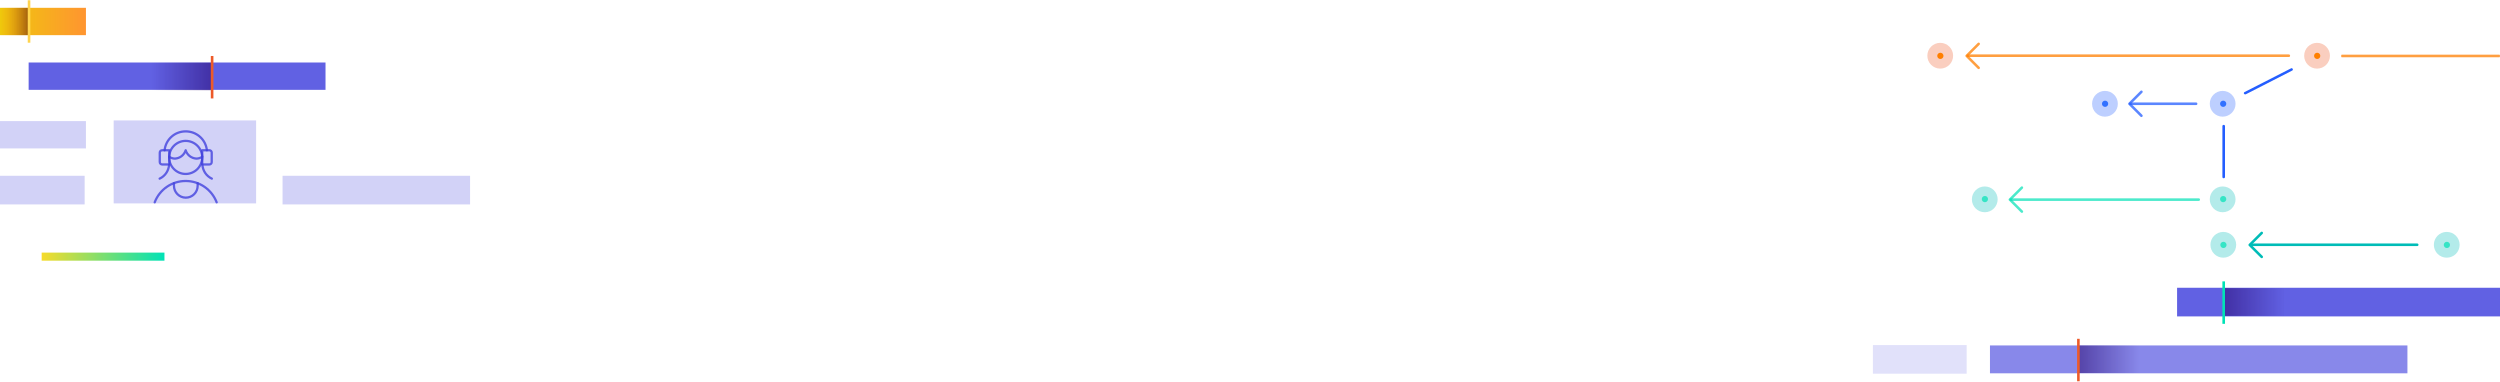 <svg width="1920" height="293" style="background: #0D0D3D;" viewBox="0 0 1920 293" fill="none" xmlns="http://www.w3.org/2000/svg">
<path opacity="0.2" d="M361 135H217V157H361V135Z" fill="#1E1ED7"/>
<path opacity="0.2" d="M65 135H0V157H65V135Z" fill="#1E1ED7"/>
<path opacity="0.2" d="M66 93H0V114H66V93Z" fill="#1E1ED7"/>
<path d="M66 6H0V27H66V6Z" fill="url(#paint0_linear)"/>
<path d="M250 48H22V69H250V48Z" fill="#1E1ED7" fill-opacity="0.7"/>
<path opacity="0.2" d="M196.7 92.5H87.3V156.2H196.7V92.5Z" fill="#1E1ED7"/>
<path d="M22 6H0V27H22V6Z" fill="url(#paint1_linear)"/>
<path d="M23.3 0.2H21.3V32.8H23.3V0.2Z" fill="#FFD44D"/>
<path d="M162.4 48.1H116V69.3H162.4V48.1Z" fill="url(#paint2_linear)"/>
<path d="M163.9 43H161.9V75.6H163.9V43Z" fill="#ED5A29"/>
<g opacity="0.8">
<path opacity="0.8" d="M122.7 124.5C122.7 125.5 123.5 126.3 124.5 126.3H130V115.4H124.5C123.5 115.4 122.7 116.2 122.7 117.2V124.5Z" stroke="#1E1ED7" stroke-width="1.75" stroke-linecap="round" stroke-linejoin="round"/>
<path opacity="0.8" d="M160.8 126.3H155.3V115.4H160.8C161.8 115.4 162.6 116.2 162.6 117.2V124.5C162.6 125.5 161.8 126.3 160.8 126.3Z" stroke="#1E1ED7" stroke-width="1.75" stroke-linecap="round" stroke-linejoin="round"/>
<path opacity="0.8" d="M158.9 115.4C158 107.1 151 100.9 142.6 100.9C134.2 100.9 127.3 107.1 126.4 115.4" stroke="#1E1ED7" stroke-width="1.75" stroke-linecap="round" stroke-linejoin="round"/>
<path opacity="0.8" d="M133.6 140.7V142.7C133.6 147.7 137.7 151.8 142.7 151.8C147.7 151.8 151.8 147.7 151.8 142.7V140.7" stroke="#1E1ED7" stroke-width="1.75" stroke-linecap="round" stroke-linejoin="round"/>
<path opacity="0.8" d="M129.9 120.4C131.2 121.3 132.8 121.8 134.4 121.8C138.2 121.6 141.4 119.1 142.6 115.4C143.7 119 147 121.6 150.8 121.8C152.4 121.8 154 121.3 155.3 120.4" stroke="#1E1ED7" stroke-width="1.75" stroke-linecap="round" stroke-linejoin="round"/>
<path opacity="0.8" d="M142.6 133.6C149.6 133.6 155.3 127.9 155.3 120.9C155.3 113.9 149.6 108.2 142.6 108.2C135.6 108.2 129.9 113.9 129.9 120.9C129.9 127.9 135.6 133.6 142.6 133.6Z" stroke="#1E1ED7" stroke-width="1.75" stroke-linecap="round" stroke-linejoin="round"/>
<path opacity="0.8" d="M166.4 155.4C162.6 145.5 153.2 139 142.6 139C132 139 122.6 145.5 118.8 155.4" stroke="#1E1ED7" stroke-width="1.75" stroke-linecap="round" stroke-linejoin="round"/>
<path opacity="0.8" d="M129.9 126.3C129.6 131 126.9 135.2 122.6 137.2" stroke="#1E1ED7" stroke-width="1.75" stroke-linecap="round" stroke-linejoin="round"/>
<path opacity="0.8" d="M155.4 126.3C155.7 131 158.4 135.2 162.7 137.2" stroke="#1E1ED7" stroke-width="1.75" stroke-linecap="round" stroke-linejoin="round"/>
</g>
<path d="M126.3 194H32V200.2H126.3V194Z" fill="url(#paint3_linear)"/>
<path opacity="0.13" d="M1438.4 265H1510.4V287H1438.4V265Z" fill="#1E1ED7"/>
<path d="M1672 221H1920V243H1672V221Z" fill="#1E1ED7" fill-opacity="0.7"/>
<path opacity="0.75" d="M1528.3 265.3H1848.9V286.7H1528.3V265.3Z" fill="#1E1ED7" fill-opacity="0.7"/>
<path d="M1596.7 265.3H1643.1V286.5H1596.7V265.3Z" fill="url(#paint4_linear)"/>
<path d="M1708.6 221.3H1755V242.6H1708.6V221.3Z" fill="url(#paint5_linear)"/>
<path d="M1706.8 216.1H1708.8V248.7H1706.8V216.1Z" fill="#00E2B6"/>
<path d="M1595.2 260.2H1597.2V292.8H1595.2V260.2Z" fill="#ED5A29"/>
<path opacity="0.3" d="M1879.1 197.9C1873.63 197.9 1869.2 193.467 1869.2 188C1869.2 182.532 1873.63 178.1 1879.1 178.1C1884.57 178.1 1889 182.532 1889 188C1889 193.467 1884.57 197.9 1879.1 197.9Z" fill="#00BCB7"/>
<path opacity="0.3" d="M1707.5 197.9C1702.03 197.9 1697.6 193.467 1697.6 188C1697.6 182.532 1702.03 178.1 1707.5 178.1C1712.97 178.1 1717.4 182.532 1717.4 188C1717.4 193.467 1712.97 197.9 1707.5 197.9Z" fill="#00BCB7"/>
<path d="M1728.6 189H1856.4C1857 189 1857.4 188.6 1857.4 188C1857.4 187.4 1857 187 1856.4 187H1728.5C1727.9 187 1727.5 187.4 1727.5 188C1727.5 188.6 1728 189 1728.6 189Z" fill="#00BCB7"/>
<path d="M1737 198.3C1737.3 198.3 1737.5 198.2 1737.7 198C1738.1 197.6 1738.1 197 1737.7 196.6L1729.2 188.1L1737.7 179.6C1738.1 179.2 1738.1 178.6 1737.7 178.2C1737.3 177.8 1736.7 177.8 1736.3 178.2L1727.1 187.4C1726.9 187.6 1726.8 187.8 1726.8 188.1C1726.8 188.4 1726.9 188.6 1727.1 188.8L1736.3 198C1736.5 198.2 1736.8 198.3 1737 198.3Z" fill="#00BCB7"/>
<path opacity="0.7" d="M1879.2 190.5C1877.87 190.5 1876.8 189.425 1876.8 188.1C1876.8 186.774 1877.87 185.7 1879.2 185.7C1880.53 185.7 1881.6 186.774 1881.6 188.1C1881.6 189.425 1880.53 190.5 1879.2 190.5Z" fill="#00E2B6"/>
<path opacity="0.7" d="M1707.6 190.5C1706.27 190.5 1705.2 189.425 1705.2 188.1C1705.2 186.774 1706.27 185.7 1707.6 185.7C1708.93 185.7 1710 186.774 1710 188.1C1710 189.425 1708.93 190.5 1707.6 190.5Z" fill="#00E2B6"/>
<path opacity="0.3" d="M1779.5 52.7C1774.03 52.7 1769.6 48.267 1769.6 42.8C1769.6 37.332 1774.03 32.9 1779.5 32.9C1784.97 32.9 1789.4 37.332 1789.4 42.8C1789.4 48.267 1784.97 52.7 1779.5 52.7Z" fill="#ED5A29"/>
<path opacity="0.3" d="M1490.1 52.7C1484.63 52.7 1480.2 48.267 1480.2 42.8C1480.2 37.332 1484.63 32.9 1490.1 32.9C1495.57 32.9 1500 37.332 1500 42.8C1500 48.267 1495.57 52.7 1490.1 52.7Z" fill="#ED5A29"/>
<path opacity="0.3" d="M1707 89.6C1701.53 89.6 1697.1 85.168 1697.1 79.7C1697.1 74.232 1701.53 69.8 1707 69.8C1712.47 69.8 1716.9 74.232 1716.9 79.7C1716.9 85.168 1712.47 89.6 1707 89.6Z" fill="#245EFF"/>
<path opacity="0.3" d="M1616.6 89.6C1611.13 89.6 1606.7 85.168 1606.7 79.7C1606.7 74.232 1611.13 69.8 1616.6 69.8C1622.07 69.8 1626.5 74.232 1626.5 79.7C1626.5 85.168 1622.07 89.6 1616.6 89.6Z" fill="#245EFF"/>
<path opacity="0.3" d="M1707 163C1701.53 163 1697.1 158.568 1697.1 153.1C1697.1 147.632 1701.53 143.2 1707 143.2C1712.47 143.2 1716.9 147.632 1716.9 153.1C1716.9 158.568 1712.47 163 1707 163Z" fill="#00BCB7"/>
<path opacity="0.3" d="M1524.3 163C1518.83 163 1514.4 158.568 1514.4 153.1C1514.4 147.632 1518.83 143.2 1524.3 143.2C1529.77 143.2 1534.2 147.632 1534.2 153.1C1534.2 158.568 1529.77 163 1524.3 163Z" fill="#00BCB7"/>
<path opacity="0.75" d="M1511.2 43.8H1757.8C1758.4 43.8 1758.8 43.4 1758.8 42.8C1758.8 42.2 1758.4 41.8 1757.8 41.8H1511.2C1510.6 41.8 1510.2 42.2 1510.2 42.8C1510.2 43.4 1510.6 43.8 1511.2 43.8Z" fill="#FF7F00"/>
<path opacity="0.75" d="M1798.49 44H1919.51C1919.8 44 1920 43.6 1920 43C1920 42.4 1919.8 42 1919.51 42H1798.49C1798.2 42 1798 42.4 1798 43C1798 43.6 1798.2 44 1798.49 44Z" fill="#FF7F00"/>
<path opacity="0.75" d="M1519.6 53.1C1519.9 53.1 1520.1 53 1520.3 52.8C1520.7 52.4 1520.7 51.8 1520.3 51.4L1511.8 42.9L1520.3 34.4C1520.7 34 1520.7 33.4 1520.3 33C1519.9 32.6 1519.3 32.6 1518.9 33L1509.7 42.2C1509.5 42.4 1509.4 42.6 1509.4 42.9C1509.4 43.2 1509.5 43.4 1509.7 43.6L1518.9 52.8C1519.1 53 1519.4 53.1 1519.6 53.1Z" fill="#FF7F00"/>
<path d="M1724.3 72.5C1724.5 72.5 1724.6 72.5 1724.8 72.4L1760.4 54.2C1760.9 54 1761.1 53.3 1760.8 52.9C1760.5 52.4 1759.9 52.2 1759.5 52.5L1723.8 70.7C1723.3 70.9 1723.1 71.6 1723.4 72C1723.6 72.3 1723.9 72.5 1724.3 72.5Z" fill="#245EFF"/>
<path opacity="0.75" d="M1636.1 80.7H1686.6C1687.2 80.7 1687.6 80.3 1687.6 79.7C1687.6 79.1 1687.2 78.7 1686.6 78.7H1636.1C1635.5 78.7 1635.1 79.1 1635.1 79.7C1635.1 80.3 1635.6 80.7 1636.1 80.7Z" fill="#245EFF"/>
<path opacity="0.75" d="M1644.6 89.9C1644.9 89.9 1645.1 89.8 1645.3 89.6C1645.7 89.2 1645.7 88.6 1645.3 88.2L1636.8 79.7L1645.3 71.2C1645.7 70.8 1645.7 70.2 1645.3 69.8C1644.9 69.4 1644.3 69.4 1643.9 69.8L1634.7 79C1634.5 79.2 1634.4 79.4 1634.4 79.7C1634.4 80 1634.5 80.2 1634.7 80.4L1643.9 89.6C1644.1 89.8 1644.3 89.9 1644.6 89.9Z" fill="#245EFF"/>
<path opacity="0.7" d="M1544.3 154.3H1688.6C1689.2 154.3 1689.6 153.9 1689.6 153.3C1689.6 152.7 1689.2 152.3 1688.6 152.3H1544.3C1543.7 152.3 1543.3 152.7 1543.3 153.3C1543.3 153.9 1543.8 154.3 1544.3 154.3Z" fill="#00E2B6"/>
<path opacity="0.7" d="M1552.8 163.5C1553.1 163.5 1553.3 163.4 1553.5 163.2C1553.9 162.8 1553.9 162.2 1553.5 161.8L1545 153.3L1553.5 144.8C1553.9 144.4 1553.9 143.8 1553.5 143.4C1553.1 143 1552.5 143 1552.1 143.4L1542.9 152.6C1542.7 152.8 1542.6 153 1542.6 153.3C1542.6 153.6 1542.7 153.8 1542.9 154L1552.1 163.2C1552.3 163.4 1552.5 163.5 1552.8 163.5Z" fill="#00E2B6"/>
<path d="M1779.6 45.3C1778.27 45.3 1777.2 44.225 1777.2 42.9C1777.2 41.575 1778.27 40.5 1779.6 40.5C1780.93 40.5 1782 41.575 1782 42.9C1782 44.225 1780.93 45.3 1779.6 45.3Z" fill="#FF7F00"/>
<path d="M1707.4 82.1C1706.07 82.1 1705 81.025 1705 79.7C1705 78.375 1706.07 77.3 1707.4 77.3C1708.73 77.3 1709.8 78.375 1709.8 79.7C1709.8 81.025 1708.73 82.1 1707.4 82.1Z" fill="#3171FF"/>
<path opacity="0.7" d="M1707.4 155.3C1706.07 155.3 1705 154.225 1705 152.9C1705 151.575 1706.07 150.5 1707.4 150.5C1708.73 150.5 1709.8 151.575 1709.8 152.9C1709.8 154.225 1708.73 155.3 1707.4 155.3Z" fill="#00E2B6"/>
<path opacity="0.7" d="M1524.4 155.3C1523.07 155.3 1522 154.225 1522 152.9C1522 151.575 1523.07 150.5 1524.4 150.5C1525.73 150.5 1526.8 151.575 1526.8 152.9C1526.8 154.225 1525.73 155.3 1524.4 155.3Z" fill="#00E2B6"/>
<path d="M1616.7 82.1C1615.37 82.1 1614.3 81.025 1614.3 79.7C1614.3 78.375 1615.37 77.3 1616.7 77.3C1618.03 77.3 1619.1 78.375 1619.1 79.7C1619.1 81.025 1618.03 82.1 1616.7 82.1Z" fill="#3171FF"/>
<path d="M1490.2 45.3C1488.87 45.3 1487.8 44.225 1487.8 42.9C1487.8 41.575 1488.87 40.5 1490.2 40.5C1491.53 40.5 1492.6 41.575 1492.6 42.9C1492.6 44.225 1491.53 45.3 1490.2 45.3Z" fill="#FF7F00"/>
<path d="M1707.8 136.9C1708.4 136.9 1708.8 136.5 1708.8 135.9V96.9C1708.8 96.3 1708.4 95.9 1707.8 95.9C1707.2 95.9 1706.8 96.3 1706.8 96.9V135.9C1706.8 136.5 1707.2 136.9 1707.8 136.9Z" fill="#245EFF"/>
<defs>
<linearGradient id="paint0_linear" x1="-0.009" y1="16.46" x2="65.998" y2="16.46" gradientUnits="userSpaceOnUse">
<stop stop-color="#EFC90C"/>
<stop offset="1" stop-color="#FF9530"/>
</linearGradient>
<linearGradient id="paint1_linear" x1="-0.012" y1="16.496" x2="22.006" y2="16.496" gradientUnits="userSpaceOnUse">
<stop offset="0" stop-color="#FF780A" stop-opacity="0"/>
<stop offset="1" stop-color="#4C0505" stop-opacity="0.5"/>
</linearGradient>
<linearGradient id="paint2_linear" x1="115.979" y1="58.683" x2="162.417" y2="58.683" gradientUnits="userSpaceOnUse">
<stop offset="0" stop-color="#230068" stop-opacity="0"/>
<stop offset="1" stop-color="#230068" stop-opacity="0.5"/>
</linearGradient>
<linearGradient id="paint3_linear" x1="31.953" y1="197.111" x2="126.273" y2="197.111" gradientUnits="userSpaceOnUse">
<stop stop-color="#F7DB2A"/>
<stop offset="0.999" stop-color="#00E2B6"/>
</linearGradient>
<linearGradient id="paint4_linear" x1="1643.12" y1="275.883" x2="1596.68" y2="275.883" gradientUnits="userSpaceOnUse">
<stop offset="0" stop-color="#230068" stop-opacity="0"/>
<stop offset="1" stop-color="#230068" stop-opacity="0.5"/>
</linearGradient>
<linearGradient id="paint5_linear" x1="1755.04" y1="231.938" x2="1708.6" y2="231.938" gradientUnits="userSpaceOnUse">
<stop offset="0" stop-color="#230068" stop-opacity="0"/>
<stop offset="1" stop-color="#230068" stop-opacity="0.5"/>
</linearGradient>
</defs>
</svg>
